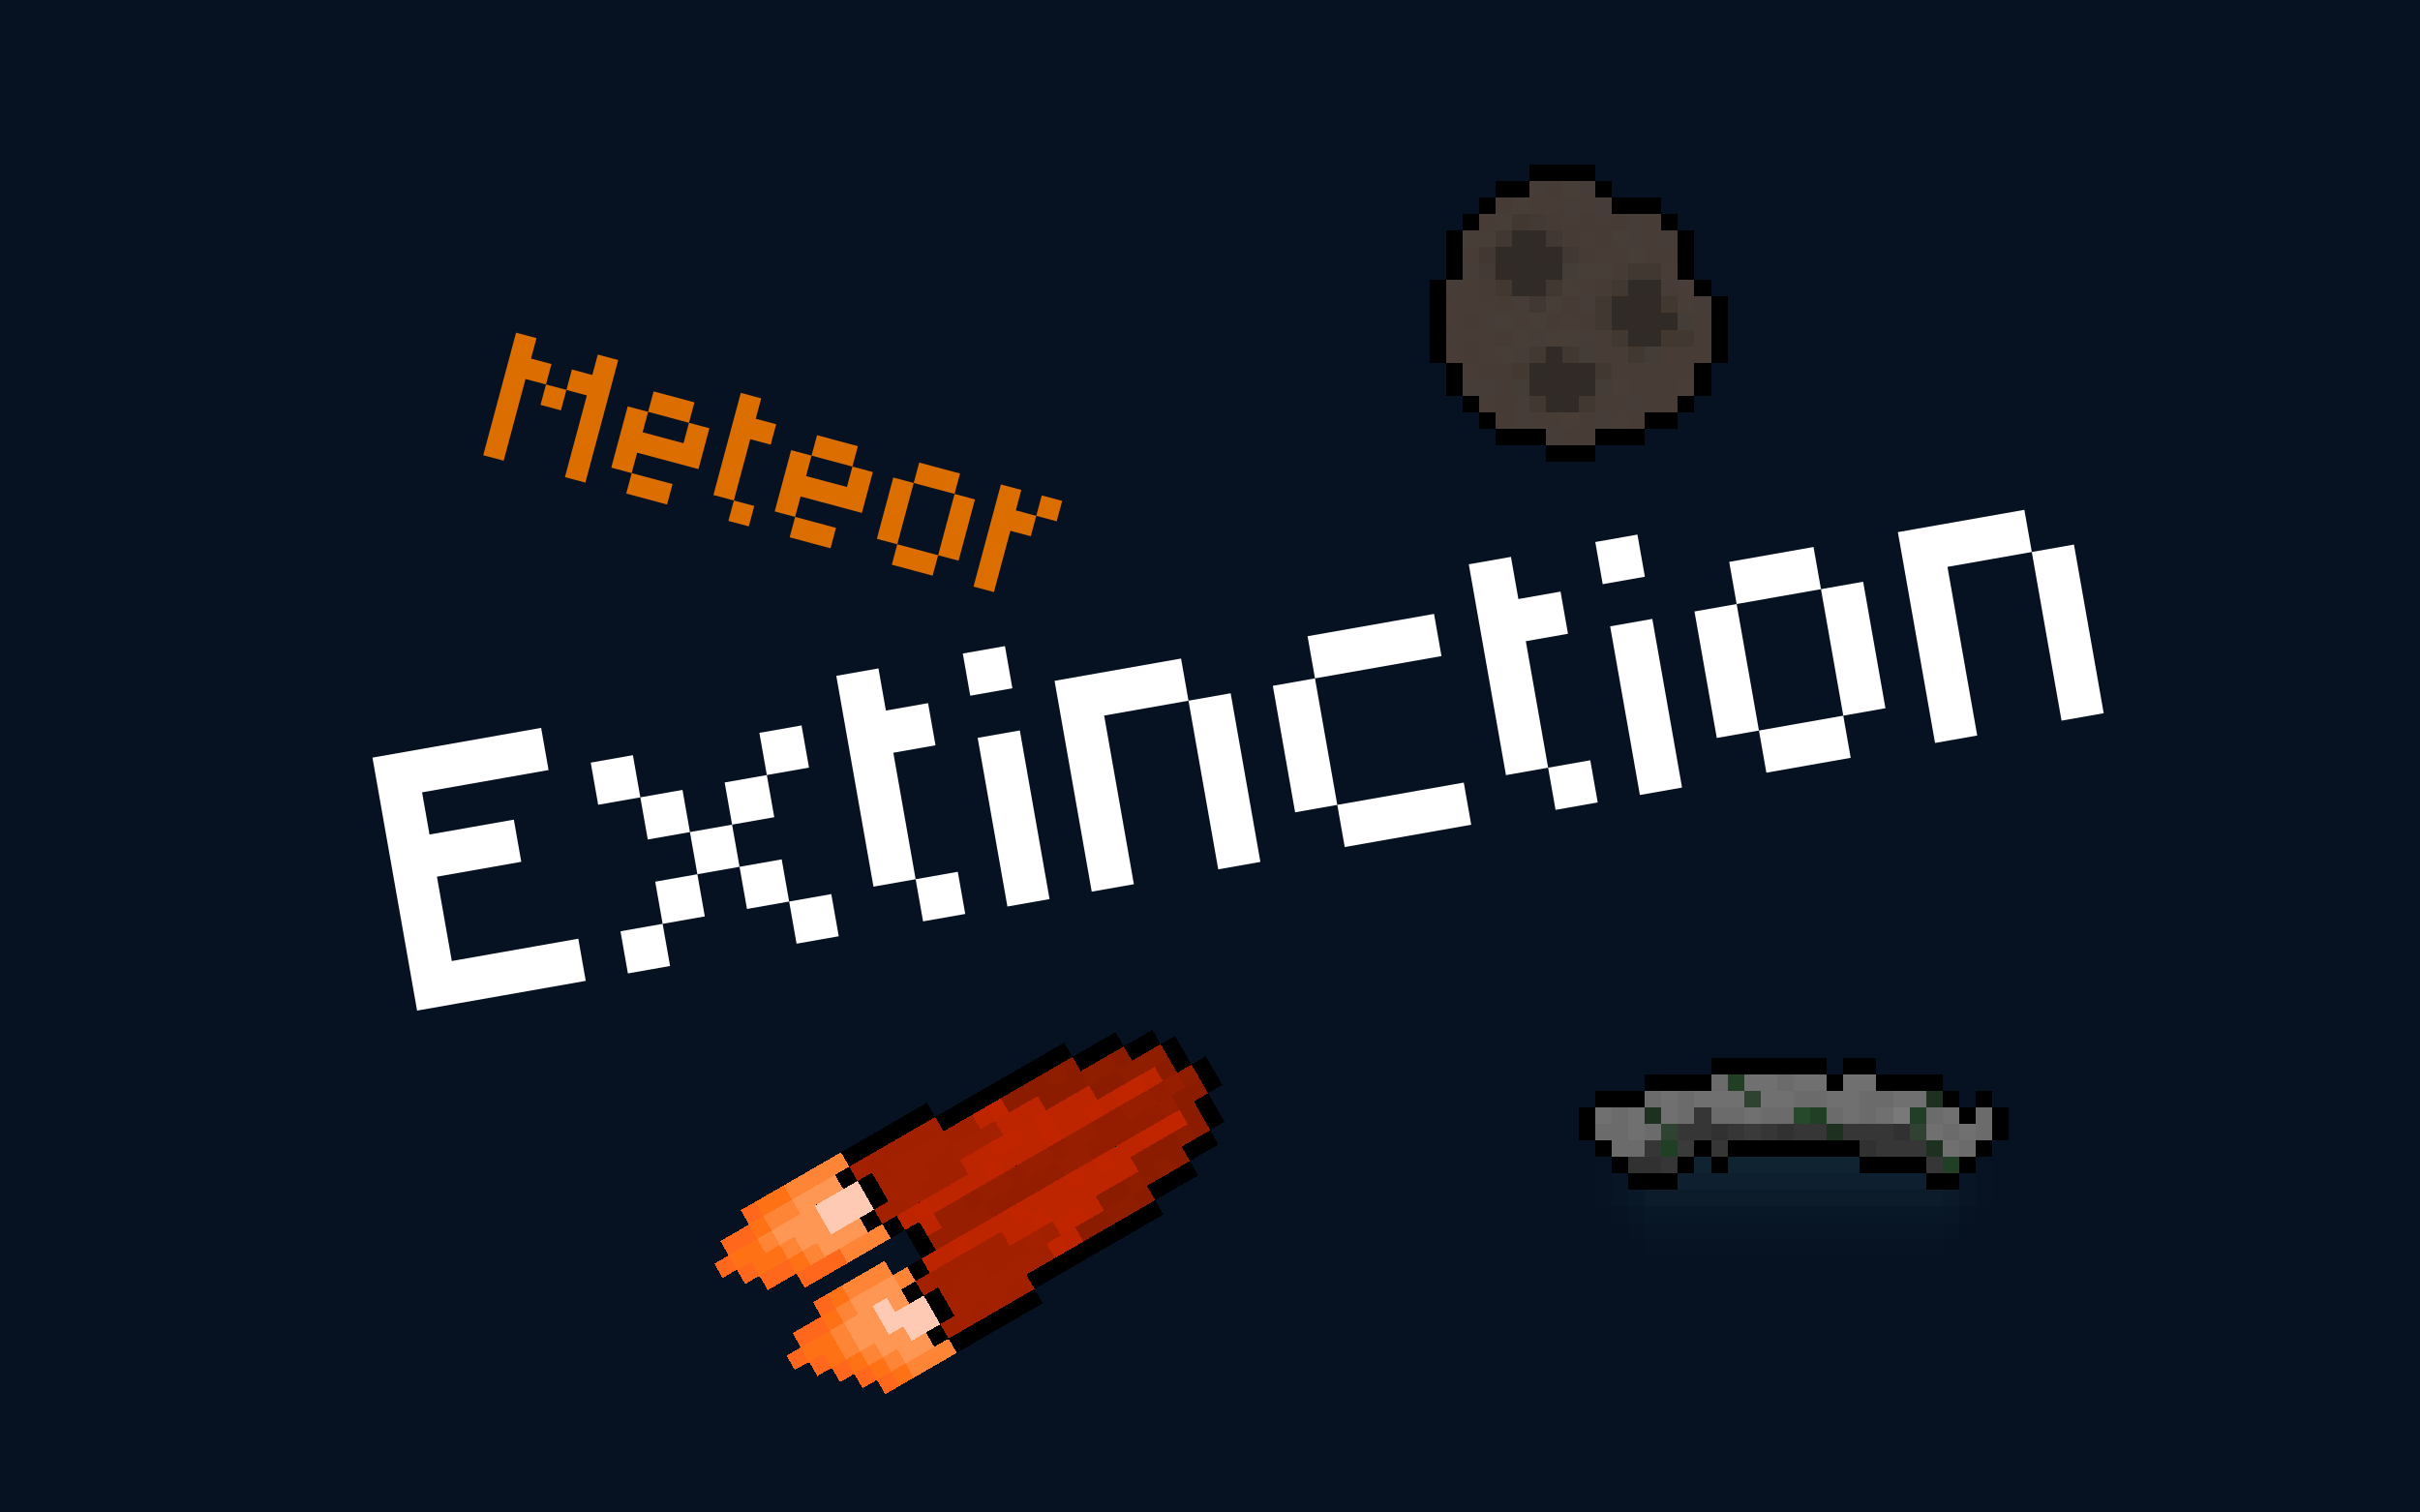 <?xml version="1.0" encoding="UTF-8"?>
<!DOCTYPE svg PUBLIC "-//W3C//DTD SVG 1.1//EN" "http://www.w3.org/Graphics/SVG/1.1/DTD/svg11.dtd">
<!-- Creator: CorelDRAW 2019 (64-Bit Keine kommerzielle Nutzung) -->
<svg xmlns="http://www.w3.org/2000/svg" xml:space="preserve" width="130mm" height="81.25mm" version="1.1" style="shape-rendering:geometricPrecision; text-rendering:geometricPrecision; image-rendering:optimizeQuality; fill-rule:evenodd; clip-rule:evenodd"
viewBox="0 0 12691.48 7932.18">
 <defs>
  <style type="text/css">
  </style>
 </defs>
 <g id="Ebene_x0020_1">
  <rect fill="#061121" x="-0" y="0" width="12691.48" height="7932.17"/>
  <path fill="#DC6E00" d="M2962.81 2502.29l28.71 -107.14 28.7 -107.14 28.71 -107.15 28.7 -107.13 -107.14 -28.71 -28.7 107.14 -107.15 -28.71 28.71 -107.14 107.14 28.71 28.71 -107.14 107.14 28.71 28.7 -107.14 107.14 28.7 -28.7 107.14 -28.71 107.14 -28.7 107.14 -28.71 107.15 -28.7 107.14 -28.71 107.14 -107.14 -28.71zm-428.54 -114.83l28.7 -107.14 28.71 -107.14 28.7 -107.15 28.71 -107.13 28.7 -107.14 28.71 -107.14 107.14 28.7 -28.71 107.14 107.14 28.71 -28.7 107.13 -107.14 -28.7 -28.71 107.14 -28.7 107.15 -28.71 107.14 -28.7 107.14 -107.14 -28.71z"/>
  <path id="1" fill="#DC6E00" d="M3420.05 2509.98l107.15 28.71 -28.71 107.14 -107.14 -28.71 -107.14 -28.71 28.7 -107.13 107.14 28.7zm-107.14 -28.7l-107.14 -28.71 28.71 -107.14 28.71 -107.15 28.7 -107.14 107.14 28.71 -28.71 107.14 107.14 28.7 107.15 28.71 28.71 -107.14 107.13 28.71 -28.7 107.13 -28.71 107.15 -107.14 -28.7 -107.14 -28.71 -107.14 -28.7 -28.71 107.14zm300.41 -264l-107.15 -28.71 -107.14 -28.7 28.7 -107.14 107.14 28.7 107.15 28.71 -28.7 107.14z"/>
  <path id="2" fill="#DC6E00" d="M3819.89 2731.95l28.71 -107.14 107.13 28.7 -28.7 107.14 -107.14 -28.7zm28.71 -107.14l-107.14 -28.7 28.7 -107.14 28.71 -107.15 28.7 -107.14 28.71 -107.14 28.7 -107.14 107.14 28.71 -28.7 107.14 107.13 28.7 -28.7 107.14 -107.14 -28.71 -28.7 107.14 -28.71 107.15 -28.7 107.14z"/>
  <path id="3" fill="#DC6E00" d="M4277.15 2739.64l107.15 28.71 -28.71 107.14 -107.15 -28.71 -107.13 -28.71 28.7 -107.13 107.14 28.7zm-107.14 -28.7l-107.14 -28.71 28.71 -107.14 28.7 -107.15 28.71 -107.13 107.14 28.7 -28.71 107.14 107.14 28.7 107.15 28.71 28.7 -107.14 107.14 28.71 -28.7 107.13 -28.71 107.15 -107.14 -28.7 -107.15 -28.71 -107.14 -28.7 -28.7 107.14zm300.4 -264l-107.15 -28.71 -107.13 -28.7 28.7 -107.14 107.14 28.71 107.15 28.7 -28.71 107.14z"/>
  <path id="4" fill="#DC6E00" d="M4812.82 2883.18l107.15 28.7 -28.7 107.14 -107.15 -28.71 -107.14 -28.7 28.7 -107.14 107.14 28.71zm107.15 28.7l28.7 -107.14 28.71 -107.14 28.71 -107.14 107.13 28.7 -28.7 107.14 -28.71 107.15 -28.7 107.14 -107.14 -28.71zm-214.28 -57.41l-107.14 -28.7 28.71 -107.14 28.71 -107.15 28.7 -107.14 107.14 28.7 -28.71 107.14 -28.7 107.15 -28.71 107.14zm300.41 -263.99l-107.15 -28.71 -107.14 -28.71 28.7 -107.13 107.14 28.7 107.15 28.71 -28.7 107.14z"/>
  <path id="5" fill="#DC6E00" d="M5105.53 3076.43l28.71 -107.14 28.7 -107.14 28.71 -107.15 28.7 -107.13 28.71 -107.14 107.14 28.7 -28.71 107.14 107.14 28.7 -28.7 107.14 -107.14 -28.7 -28.71 107.15 -28.7 107.14 -28.71 107.13 -107.14 -28.7zm329.1 -371.14l28.7 -107.13 107.15 28.7 -28.7 107.14 -107.15 -28.71z"/>
  <polygon fill="#ffffff" points="2811.75,4961.99 3032.88,4923 3071.88,5144.12 2850.74,5183.11 2629.62,5222.1 2408.47,5261.1 2187.34,5300.09 2148.35,5078.96 2109.35,4857.82 2070.36,4636.7 2031.37,4415.56 1992.38,4194.42 1953.38,3973.29 2174.52,3934.3 2395.66,3895.31 2616.79,3856.32 2837.92,3817.32 2876.91,4038.46 2655.78,4077.45 2434.65,4116.43 2213.51,4155.42 2252.5,4376.57 2473.65,4337.58 2694.77,4298.58 2733.76,4519.72 2512.64,4558.71 2291.5,4597.7 2330.49,4818.83 2369.48,5039.97 2590.62,5000.98 "/>
  <path id="1" fill="#ffffff" d="M4177.54 4949.17l-38.98 -221.13 221.13 -38.99 38.99 221.13 -221.14 38.99zm-884.53 155.96l-38.99 -221.12 221.13 -38.99 38.99 221.12 -221.13 38.99zm845.55 -377.09l-221.13 38.99 -38.99 -221.14 221.12 -38.99 39 221.14zm-663.4 116.98l-38.99 -221.14 221.13 -38.99 38.99 221.14 -221.13 38.99zm403.28 -299.13l-221.13 38.99 -38.99 -221.12 221.13 -38.99 38.99 221.12zm-38.99 -221.12l-38.99 -221.13 221.13 -38.99 38.98 221.13 -221.12 38.99zm-221.13 38.99l-221.13 38.99 -38.99 -221.13 221.13 -38.99 38.99 221.13zm403.28 -299.12l-39 -221.13 221.14 -38.99 38.99 221.13 -221.13 38.99zm-663.4 116.98l-221.13 38.99 -38.99 -221.13 221.13 -38.99 38.99 221.13z"/>
  <path id="2" fill="#ffffff" d="M4840.94 4832.19l-38.99 -221.13 221.14 -38.99 38.99 221.13 -221.14 38.99zm-38.99 -221.13l-221.12 38.99 -38.99 -221.13 -38.99 -221.13 -38.99 -221.13 -38.99 -221.13 -38.99 -221.13 221.12 -38.99 38.99 221.13 221.14 -38.99 38.99 221.13 -221.14 38.99 38.99 221.13 38.99 221.13 38.99 221.13z"/>
  <path id="3" fill="#ffffff" d="M5283.21 4754.21l-38.99 -221.13 -38.99 -221.13 -38.99 -221.13 -38.99 -221.13 221.13 -38.98 38.99 221.12 38.99 221.13 38.99 221.13 38.99 221.13 -221.13 38.99zm-194.96 -1105.67l-38.99 -221.13 221.13 -38.99 38.99 221.13 -221.13 38.99z"/>
  <path id="4" fill="#ffffff" d="M6388.88 4559.25l-38.99 -221.13 -38.99 -221.13 -38.99 -221.13 -38.99 -221.12 221.13 -38.99 38.99 221.12 38.99 221.13 38.99 221.13 38.99 221.13 -221.13 38.99zm-663.4 116.98l-38.99 -221.13 -38.99 -221.13 -38.99 -221.13 -38.99 -221.12 -38.99 -221.14 221.13 -38.99 221.13 -38.99 221.13 -38.99 38.99 221.14 -221.12 38.99 -221.14 38.99 38.99 221.12 38.99 221.13 38.99 221.13 38.99 221.13 -221.13 38.99z"/>
  <path id="5" fill="#ffffff" d="M7455.56 4143.16l221.13 -38.99 38.98 221.12 -221.12 38.99 -221.13 38.99 -221.13 38.99 -38.99 -221.13 221.13 -38.99 221.13 -38.98zm-442.27 77.97l-221.13 38.99 -38.99 -221.13 -38.99 -221.13 -38.99 -221.12 221.13 -38.99 38.99 221.12 38.99 221.13 38.99 221.13zm286.3 -962.52l221.12 -38.99 39 221.14 -221.13 38.99 -221.13 38.99 -221.13 38.99 -38.99 -221.14 221.13 -38.99 221.13 -38.99z"/>
  <path id="6" fill="#ffffff" d="M8157.96 4247.31l-38.99 -221.12 221.13 -38.99 38.99 221.12 -221.13 38.99zm-38.99 -221.12l-221.13 38.99 -38.99 -221.14 -38.99 -221.13 -38.99 -221.12 -38.99 -221.14 -38.99 -221.12 221.13 -38.99 38.99 221.12 221.13 -38.99 38.99 221.14 -221.13 38.99 38.99 221.13 38.99 221.12 38.99 221.14z"/>
  <path id="7" fill="#ffffff" d="M8600.23 4169.33l-38.99 -221.12 -38.99 -221.14 -38.99 -221.12 -38.99 -221.13 221.12 -38.99 38.99 221.13 38.99 221.12 38.99 221.14 38.99 221.12 -221.12 38.99zm-194.96 -1105.67l-38.99 -221.12 221.12 -38.99 38.99 221.13 -221.12 38.98z"/>
  <path id="8" fill="#ffffff" d="M9445.77 3792.23l221.13 -38.99 38.99 221.12 -221.13 38.99 -221.14 38.99 -38.99 -221.12 221.14 -38.99zm221.13 -38.99l-38.99 -221.14 -38.99 -221.12 -38.99 -221.13 221.12 -38.99 38.99 221.13 38.99 221.12 38.99 221.14 -221.12 38.99zm-442.28 77.98l-221.12 38.99 -38.99 -221.14 -38.99 -221.12 -38.99 -221.13 221.12 -38.99 38.99 221.13 38.99 221.12 38.99 221.14zm325.3 -741.39l-221.13 38.99 -221.14 38.99 -38.99 -221.13 221.14 -39 221.12 -38.98 39 221.13z"/>
  <path id="9" fill="#ffffff" d="M10811.56 3779.42l-38.99 -221.13 -38.99 -221.14 -38.99 -221.12 -38.99 -221.13 221.13 -38.99 38.99 221.13 38.99 221.13 38.99 221.13 38.99 221.13 -221.13 38.99zm-663.39 116.97l-38.99 -221.12 -38.99 -221.14 -38.99 -221.12 -38.99 -221.13 -38.99 -221.13 221.12 -38.99 221.14 -38.99 221.12 -38.99 38.99 221.13 -221.12 38.99 -221.14 38.99 38.99 221.13 38.99 221.12 38.99 221.14 38.99 221.13 -221.12 38.98z"/>
  <svg xmlns="http://www.w3.org/2000/svg" viewBox="0 -0.5 32 32" shape-rendering="crispEdges">
  <g transform="scale(0.35,0.35) translate(52,2)">
    <path stroke="#000000" d="M13 7h4M11 8h2M17 8h1M10 9h1M18 9h3M9 10h1M21 10h1M8 11h1M22 11h1M8 12h1M22 12h1M8 13h1M22 13h1M7 14h1M23 14h1M7 15h1M24 15h1M7 16h1M24 16h1M7 17h1M24 17h1M7 18h1M24 18h1M8 19h1M23 19h1M8 20h1M23 20h1M9 21h1M22 21h1M10 22h1M20 22h2M11 23h3M17 23h3M14 24h3" />
    <path stroke="#463d38" d="M13 8h1M16 8h1M15 9h1M17 9h1M19 10h1M19 11h1M21 11h1M9 13h1M8 14h1M21 14h1M12 15h1M16 15h1M23 15h1M10 16h1M8 17h1M13 17h1M16 17h1M12 18h1M9 20h2M12 21h1M19 21h1M12 22h1M17 22h1M14 23h1" />
    <path stroke="#473c35" d="M14 8h1M11 9h1M14 10h1M16 10h1M18 10h1M15 11h1M17 11h1M16 12h1M18 13h1M10 14h1M17 14h1M11 15h1M15 15h1M9 16h1M14 16h1M16 16h1M11 17h1M9 18h1M10 19h2M11 20h1M11 21h1M11 22h1" />
    <path stroke="#483e38" d="M15 8h1M12 9h1M11 10h1M9 11h2M18 11h1M19 12h1M16 13h2M15 14h1M14 15h1M11 16h1M13 16h1M12 17h1M14 17h2M11 18h1" />
    <path stroke="#483d36" d="M13 9h2M16 9h1M10 10h1M15 10h1M17 10h1M20 10h1M16 11h1M20 11h1M9 12h1M17 12h2M20 12h2M9 14h1M16 14h1M8 15h3M8 16h1M12 16h1M15 16h1M23 16h1M9 17h2M17 17h1M23 17h1M8 18h1M10 18h1M17 18h2M21 18h3M9 19h1M18 19h5M19 20h3M10 21h1M17 21h2M20 21h2M13 22h2M16 22h1M19 22h1M15 23h2" />
    <path stroke="#413832" d="M12 10h1M21 15h1M22 17h1M19 18h1M17 19h1M13 21h1M16 21h1" />
    <path stroke="#443a35" d="M13 10h1M10 13h1" />
    <path stroke="#413833" d="M11 11h1M14 11h1M10 12h1M15 12h1M13 15h1" />
    <path stroke="#312b27" d="M12 11h1M11 12h2M12 13h3M12 14h1M19 14h2M18 15h1M18 16h1M21 16h1M19 17h2M14 18h1M13 19h1M16 19h1M16 20h1M14 21h1" />
    <path stroke="#312a26" d="M13 11h1M13 12h2M11 13h1M13 14h1M19 15h2M19 16h2M14 19h2M13 20h3M15 21h1" />
    <path stroke="#443c36" d="M15 13h1M22 16h1M16 18h1M20 18h1M12 20h1M17 20h1" />
    <path stroke="#423832" d="M19 13h2M11 14h1M14 14h1M18 14h1M17 15h1M17 16h1M18 17h1M21 17h1M15 18h1" />
    <path stroke="#483e37" d="M21 13h1M22 14h1M22 15h1M18 20h1M22 20h1M15 22h1M18 22h1" />
    <path stroke="#423933" d="M13 18h1M12 19h1" />
  </g>  
  </svg>
  <svg xmlns="http://www.w3.org/2000/svg" viewBox="0 -0.5 32 32" shape-rendering="crispEdges">
  <g transform="scale(0.35,0.35) translate(10,65) rotate(330)">
    <path stroke="#ff681c" d="M3 10h1M1 11h2M0 12h1M1 13h1M2 14h2M4 15h3M4 17h1M2 18h2M1 19h1M2 20h1M3 21h1M4 22h1M5 23h1" />
    <path stroke="#ff7115" d="M4 10h2M3 11h1M1 12h2M2 13h2M4 14h1M5 17h1M4 18h1M2 19h2M3 20h1M4 21h1M5 22h1M6 23h1" />
    <path stroke="#ff8536" d="M6 10h4M4 11h2M3 12h1M4 13h1M5 14h1M7 15h3M6 17h3M5 18h1M9 18h1M4 19h1M4 20h1M5 21h1M6 22h1M7 23h3" />
    <path stroke="#000000" d="M10 10h6M9 11h1M16 11h9M10 12h1M25 12h3M10 13h1M28 13h2M9 14h1M30 14h1M10 15h1M30 15h1M11 16h1M31 16h1M11 17h1M31 17h1M10 18h1M30 18h1M9 19h1M30 19h1M10 20h1M28 20h2M10 21h1M25 21h3M9 22h1M16 22h9M10 23h6" />
    <path stroke="#ff9754" d="M6 11h3M4 12h3M5 13h2M6 14h3M6 18h3M5 19h2M8 19h1M5 20h2M6 21h2M7 22h2" />
    <path stroke="#a32100" d="M10 11h1M12 12h4M11 13h3M16 13h3M10 14h1M12 14h1M10 19h1M12 20h2M17 20h1M11 21h6M11 22h1M13 22h1" />
    <path stroke="#a12000" d="M11 11h5M11 12h1M16 12h2M14 13h2M11 14h1M13 14h3M11 19h5M11 20h1M14 20h3M18 20h1M17 21h1M10 22h1M12 22h1M14 22h2" />
    <path stroke="#ffcab4" d="M7 12h3M7 13h3M7 19h1M7 20h3M8 21h2" />
    <path stroke="#bd2500" d="M18 12h1M19 13h3M16 14h2M20 14h1M22 14h3M11 15h1M13 15h4M18 15h3M22 15h2M25 15h1M28 15h1M12 16h1M11 18h2M14 18h3M18 18h3M22 18h1M24 18h2M16 19h2M19 19h6M21 20h1M19 21h1" />
    <path stroke="#c12500" d="M19 12h1M18 14h2M21 14h1M12 15h1M17 15h1M21 15h1M24 15h1M26 15h2M13 18h1M17 18h1M21 18h1M23 18h1M26 18h3M18 19h1M19 20h2M18 21h1" />
    <path stroke="#8b1c00" d="M20 12h3M24 12h1M22 13h3M27 13h1M25 14h2M29 15h1M29 17h2M29 18h1M25 19h3M29 19h1M22 20h2M25 20h1M27 20h1M20 21h2M24 21h1" />
    <path stroke="#8f1d00" d="M23 12h1M25 13h2M27 14h3M30 16h1M28 19h1M24 20h1M26 20h1M22 21h2" />
    <path stroke="#981e00" d="M13 16h2M16 16h2M19 16h2M22 16h2M26 16h2M29 16h1M12 17h4M21 17h2M28 17h1" />
    <path stroke="#941d00" d="M15 16h1M18 16h1M21 16h1M24 16h2M28 16h1M16 17h5M23 17h5" />
  </g>
  </svg>
  <svg xmlns="http://www.w3.org/2000/svg" viewBox="0 -0.5 32 32" shape-rendering="crispEdges">
  <g transform="scale(0.35,0.35) translate(65,50)">
    <path stroke="#000000" d="M11 13h7M19 13h2M7 14h4M18 14h1M21 14h4M4 15h3M25 15h1M27 15h1M3 16h1M26 16h1M28 16h1M3 17h1M28 17h1M4 18h1M10 18h1M12 18h8M27 18h1M5 19h1M9 19h1M11 19h1M20 19h4M26 19h1M6 20h3M24 20h2" />
    <path stroke="#6b6b6b" d="M11 14h1M15 14h1M7 15h1M9 15h1M16 15h2M20 15h2M5 16h1M9 16h1M11 16h2M14 16h2M18 16h1M20 16h1M24 16h1M27 16h1M4 17h2M7 17h1M25 17h1M27 17h1M5 18h2M26 18h1" />
    <path stroke="#213f25" d="M12 14h1M17 16h1M23 16h1M8 18h1M25 19h1" />
    <path stroke="#707070" d="M13 14h2M16 14h2M19 14h2M8 15h1M10 15h3M14 15h2M18 15h2M22 15h2M4 16h1M6 16h1M8 16h1M13 16h1M19 16h1M21 16h1M25 16h1M6 17h1M24 17h1M26 17h1M25 18h1" />
    <path stroke="#304333" d="M13 15h1M8 17h1M23 17h1" />
    <path stroke="#1e3121" d="M24 15h1M7 16h1M18 17h1M24 18h1" />
    <path stroke="#363636" d="M10 16h1M9 17h2M12 17h1M14 17h1M16 17h2M19 17h3M7 18h1M11 18h1M21 18h3M8 19h1M24 19h1" />
    <path stroke="#26482b" d="M16 16h1" />
    <path stroke="#797979" d="M22 16h1" />
    <path stroke="#313131" d="M11 17h1M15 17h1M22 17h1M20 18h1M6 19h2" />
    <path stroke="#3a3a3a" d="M13 17h1M9 18h1" />
    <path stroke="rgba(128,255,255,0.008)" d="M4 19h1M27 19h1M4 20h1M27 20h1M4 21h1M27 21h1M5 22h1M26 22h1M6 23h1M7 24h18" />
    <path stroke="rgba(115,255,242,0.078)" d="M10 19h1M12 19h8" />
    <path stroke="rgba(128,255,255,0.016)" d="M5 20h1M26 20h1M5 21h1M26 21h1M6 22h1M7 23h18" />
    <path stroke="rgba(128,255,255,0.063)" d="M9 20h15" />
    <path stroke="rgba(128,255,255,0.031)" d="M6 21h1M7 22h18" />
    <path stroke="rgba(128,255,255,0.047)" d="M7 21h18" />
    <path stroke="rgba(128,255,255,0.039)" d="M25 21h1" />
    <path stroke="rgba(102,255,255,0.02)" d="M25 22h1" />
    <path stroke="rgba(85,255,255,0.012)" d="M25 23h1" />
    <path stroke="rgba(0,255,255,0.004)" d="M26 23h1" />
  </g>
  </svg>
 </g>
</svg>
